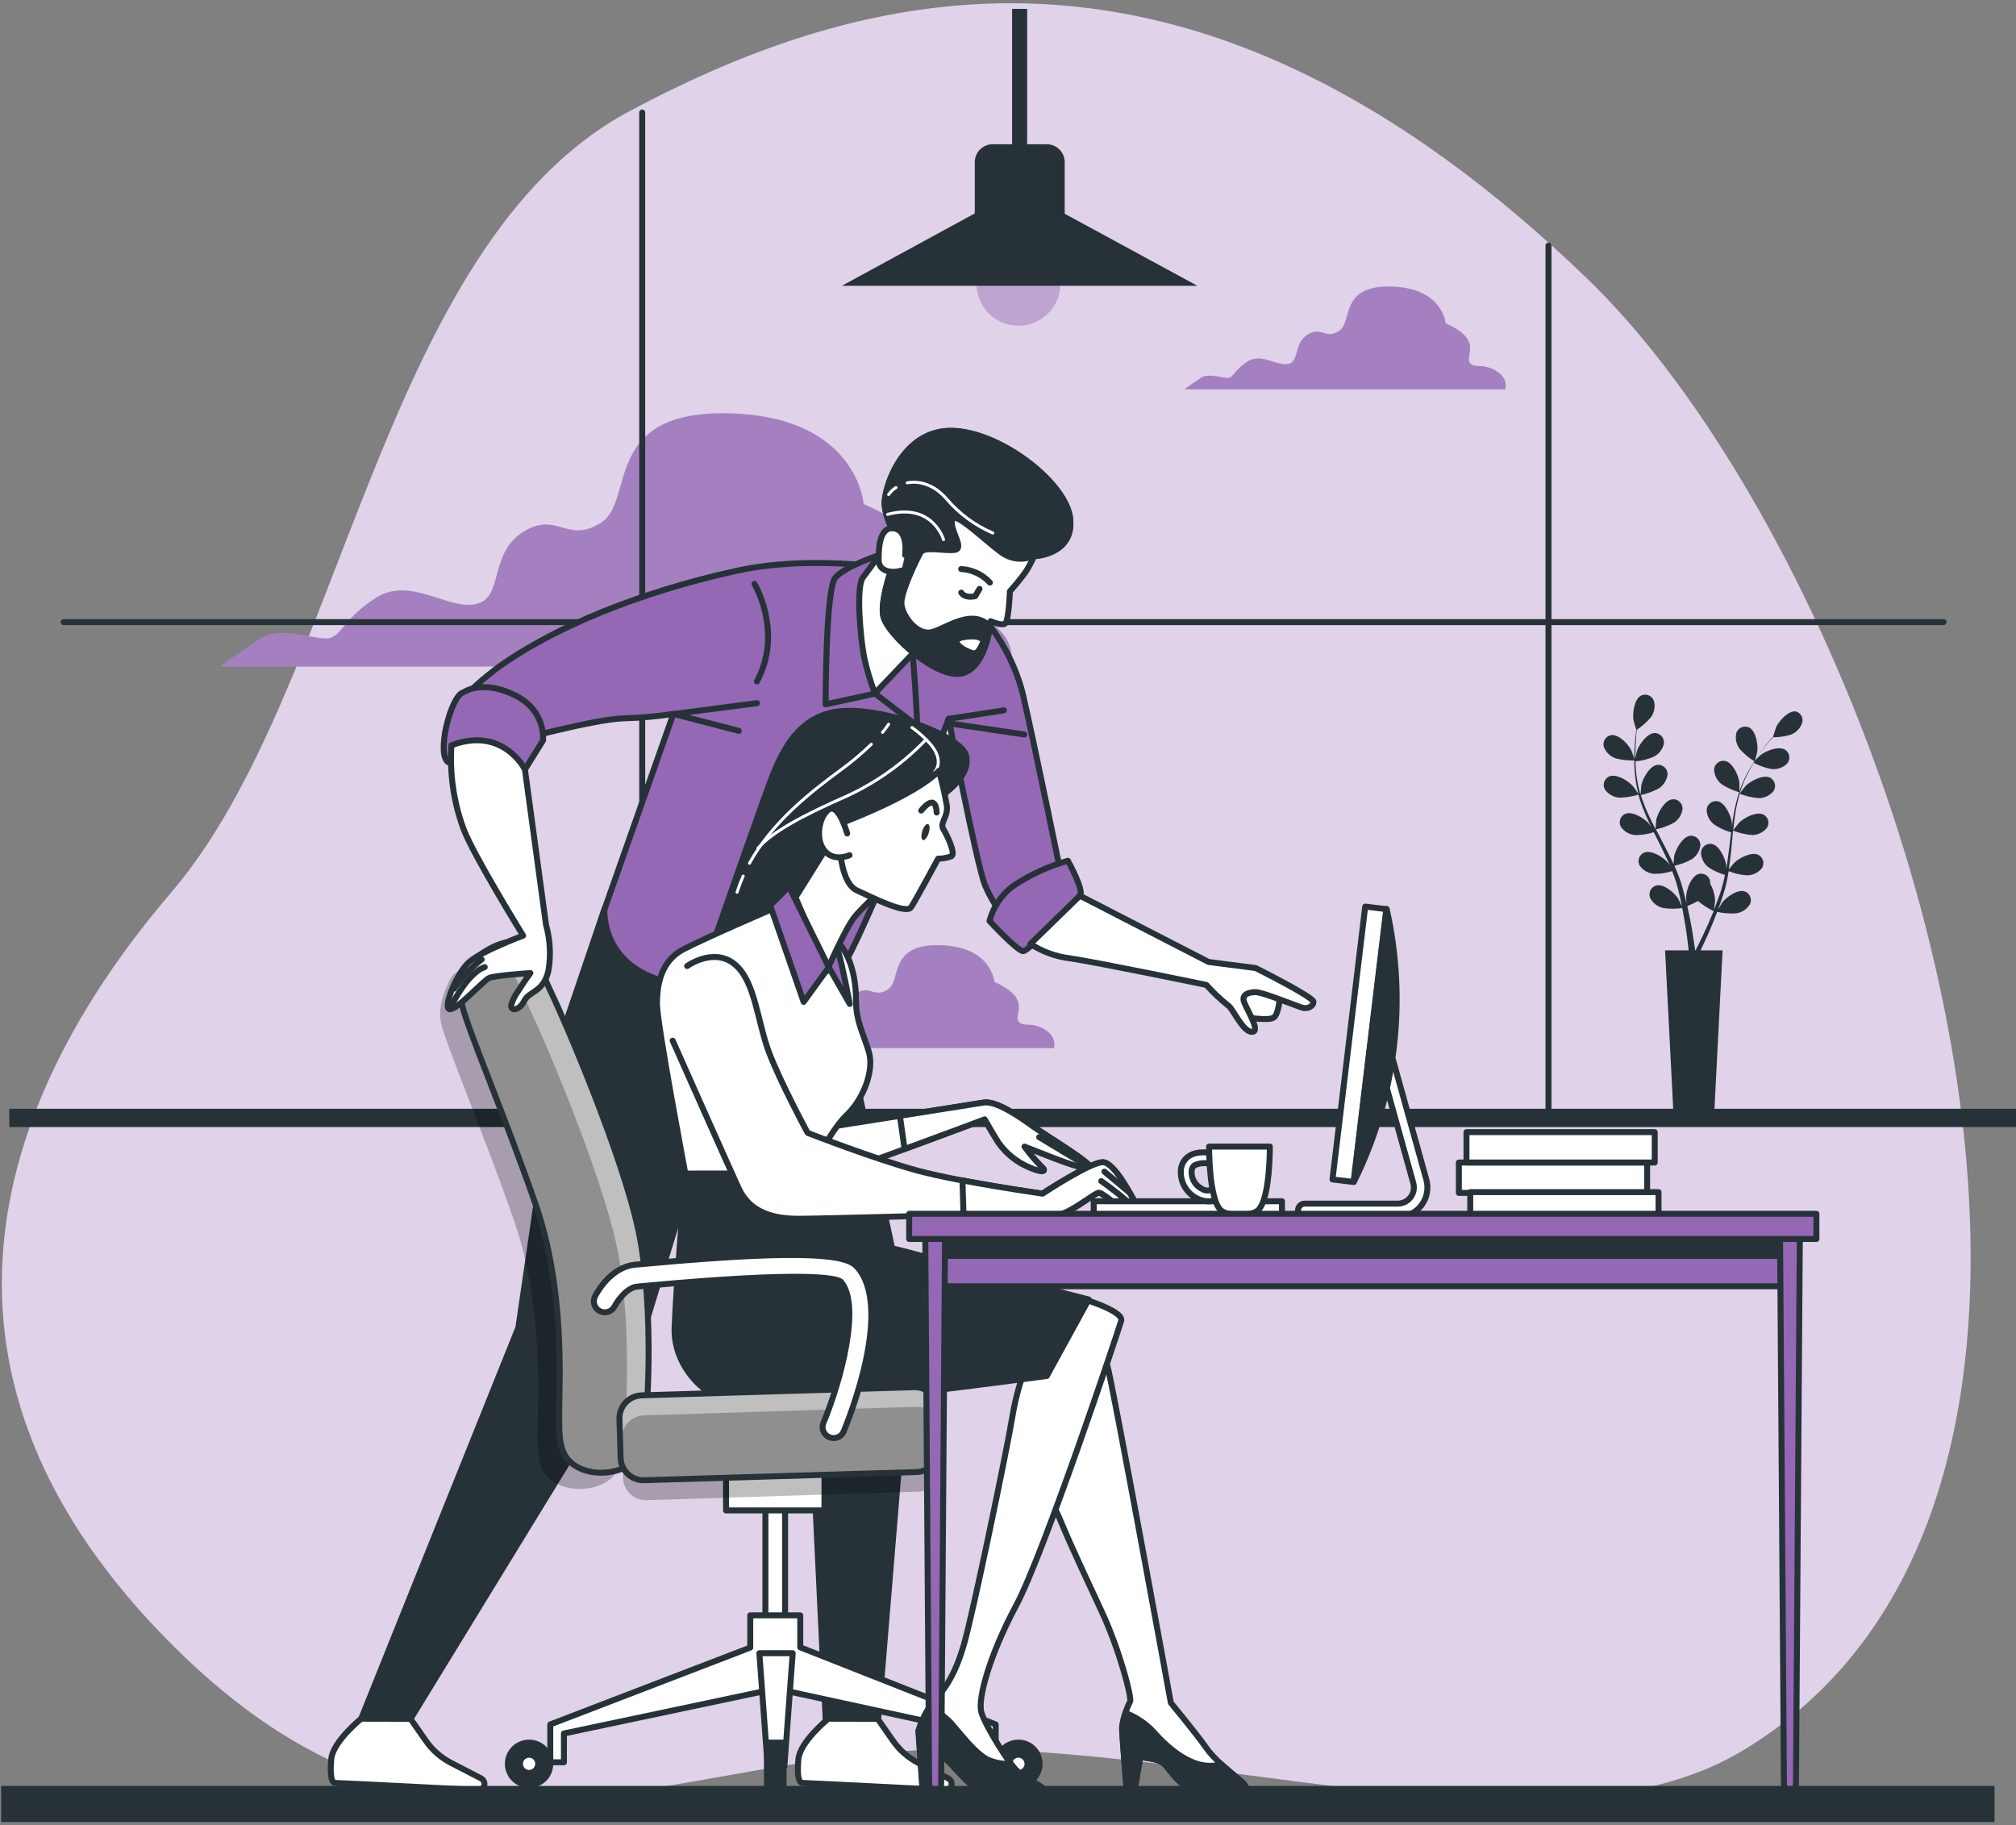 <svg width="338" height="306" viewBox="0 0 338 306" fill="none" xmlns="http://www.w3.org/2000/svg">
<rect x="0" y="0" width="338" height="306" fill="#808080" stroke="none"/>
<path d="M329.454 228.184C336.608 165.11 301.978 81.288 266.072 46.676C201.261 -15.82 147.412 -3.737 105.538 18.639C63.663 41.014 57.676 115.755 28.752 149.563C-0.171 183.37 -16.613 228.844 27.26 274.119C71.133 319.395 106.532 296.386 152.405 293.51C198.277 290.634 259.126 313.245 292.002 293.591C314.983 279.88 326.297 256.094 329.454 228.184Z" fill="#9468B4"/>
<path opacity="0.7" d="M329.454 228.184C336.608 165.11 301.978 81.288 266.072 46.676C201.261 -15.82 147.412 -3.737 105.538 18.639C63.663 41.014 57.676 115.755 28.752 149.563C-0.171 183.37 -16.613 228.844 27.26 274.119C71.133 319.395 106.532 296.386 152.405 293.51C198.277 290.634 259.126 313.245 292.002 293.591C314.983 279.88 326.297 256.094 329.454 228.184Z" fill="white"/>
<path d="M165.23 103.926C159.468 100.778 156.846 103.401 154.747 100.778C152.649 98.156 160.518 91.345 144.799 84.499C144.799 84.499 143.75 69.82 122.261 69.296C100.772 68.771 106.542 83.974 100.772 87.637C95.001 91.3 93.437 85.548 87.667 89.211C81.896 92.874 84.528 100.218 79.807 101.267C75.086 102.316 68.8 96.555 63.039 100.218C57.278 103.88 57.269 107.037 54.655 107.037C52.041 107.037 46.787 104.939 43.648 107.037C40.51 109.135 36.829 111.749 36.829 111.749H169.426C169.426 111.749 170.982 107.073 165.23 103.926Z" fill="#9468B4"/>
<path d="M250.661 62.087C248.328 60.803 247.261 61.87 246.41 60.803C245.56 59.736 248.753 56.977 242.368 54.21C242.368 54.21 241.943 48.259 233.224 48.042C224.505 47.825 226.839 54.002 224.505 55.485C222.172 56.968 221.521 54.635 219.187 56.127C216.854 57.62 217.912 60.595 215.995 61.02C214.077 61.445 211.527 59.103 209.185 60.595C206.842 62.087 206.851 63.363 205.784 63.363C204.717 63.363 202.591 62.512 201.316 63.363C200.041 64.213 198.558 65.271 198.558 65.271H252.38C252.38 65.271 253.004 63.363 250.661 62.087Z" fill="#9468B4"/>
<path d="M175.007 172.499C172.665 171.224 171.607 172.291 170.756 171.224C169.906 170.156 173.09 167.398 166.714 164.63C166.714 164.63 166.289 158.67 157.57 158.462C148.851 158.254 151.185 164.422 148.842 165.906C146.5 167.389 145.867 165.055 143.524 166.548C141.182 168.04 142.249 171.016 140.341 171.441C138.432 171.866 135.873 169.523 133.531 171.016C131.188 172.508 131.188 173.792 130.13 173.792C129.072 173.792 126.937 172.942 125.662 173.792C124.387 174.642 122.895 175.709 122.895 175.709H176.708C176.708 175.709 177.313 173.792 175.007 172.499Z" fill="#9468B4"/>
<g opacity="0.4">
<path opacity="0.4" d="M165.23 103.926C159.468 100.778 156.846 103.401 154.747 100.778C152.649 98.156 160.518 91.345 144.799 84.499C144.799 84.499 143.75 69.82 122.261 69.296C100.772 68.771 106.542 83.974 100.772 87.637C95.001 91.3 93.437 85.548 87.667 89.211C81.896 92.874 84.528 100.218 79.807 101.267C75.086 102.316 68.8 96.555 63.039 100.218C57.278 103.88 57.269 107.037 54.655 107.037C52.041 107.037 46.787 104.939 43.648 107.037C40.51 109.135 36.829 111.749 36.829 111.749H169.426C169.426 111.749 170.982 107.073 165.23 103.926Z" fill="white"/>
</g>
<g opacity="0.4">
<path opacity="0.4" d="M250.661 62.087C248.328 60.803 247.261 61.87 246.41 60.803C245.56 59.736 248.753 56.977 242.368 54.21C242.368 54.21 241.943 48.259 233.224 48.042C224.505 47.825 226.839 54.002 224.505 55.485C222.172 56.968 221.521 54.635 219.187 56.127C216.854 57.62 217.912 60.595 215.995 61.02C214.077 61.445 211.527 59.103 209.185 60.595C206.842 62.087 206.851 63.363 205.784 63.363C204.717 63.363 202.591 62.512 201.316 63.363C200.041 64.213 198.558 65.271 198.558 65.271H252.38C252.38 65.271 253.004 63.363 250.661 62.087Z" fill="white"/>
</g>
<g opacity="0.4">
<path opacity="0.4" d="M175.007 172.499C172.665 171.224 171.607 172.291 170.756 171.224C169.906 170.156 173.09 167.398 166.714 164.63C166.714 164.63 166.289 158.67 157.57 158.462C148.851 158.254 151.185 164.422 148.842 165.906C146.5 167.389 145.867 165.055 143.524 166.548C141.182 168.04 142.249 171.016 140.341 171.441C138.432 171.866 135.873 169.523 133.531 171.016C131.188 172.508 131.188 173.792 130.13 173.792C129.072 173.792 126.937 172.942 125.662 173.792C124.387 174.642 122.895 175.709 122.895 175.709H176.708C176.708 175.709 177.313 173.792 175.007 172.499Z" fill="white"/>
</g>
<path d="M338.001 185.884H1.557V188.95H338.001V185.884Z" fill="#263238"/>
<path d="M259.615 187.693V41.177" stroke="#263238" stroke-linecap="round" stroke-linejoin="round"/>
<path d="M107.673 187.693V18.865" stroke="#263238" stroke-linecap="round" stroke-linejoin="round"/>
<path d="M10.673 104.296H325.854" stroke="#263238" stroke-linecap="round" stroke-linejoin="round"/>
<path d="M166.46 24.183H175.504C176.3 24.183 177.064 24.499 177.627 25.062C178.19 25.625 178.506 26.389 178.506 27.185V36.32H163.43V27.185C163.43 26.789 163.508 26.396 163.661 26.03C163.813 25.664 164.037 25.332 164.319 25.052C164.6 24.773 164.935 24.553 165.302 24.404C165.67 24.254 166.063 24.179 166.46 24.183Z" fill="#263238"/>
<path d="M170.753 54.59C174.625 54.59 177.763 51.452 177.763 47.581C177.763 43.709 174.625 40.571 170.753 40.571C166.882 40.571 163.744 43.709 163.744 47.581C163.744 51.452 166.882 54.59 170.753 54.59Z" fill="#9468B4"/>
<path opacity="0.4" d="M170.753 54.59C174.625 54.59 177.763 51.452 177.763 47.581C177.763 43.709 174.625 40.571 170.753 40.571C166.882 40.571 163.744 43.709 163.744 47.581C163.744 51.452 166.882 54.59 170.753 54.59Z" fill="white"/>
<path d="M200.754 47.915H141.144L163.501 35.742H178.342L200.754 47.915Z" fill="#263238"/>
<path d="M172.21 1.491H169.687V25.856H172.21V1.491Z" fill="#263238"/>
<path d="M270.837 127.124C271.898 127.405 272.995 127.527 274.093 127.485C274.093 127.485 273.595 125.975 273.55 125.885C273.044 124.817 271.443 123.072 270.14 123.244C269.924 123.279 269.718 123.359 269.536 123.48C269.353 123.6 269.197 123.757 269.08 123.942C268.962 124.126 268.884 124.333 268.852 124.549C268.82 124.766 268.833 124.987 268.892 125.197C269.057 125.641 269.316 126.043 269.652 126.375C269.987 126.708 270.392 126.964 270.837 127.124Z" fill="#263238"/>
<path d="M301.08 119.264C299.778 119.12 298.222 120.919 297.743 121.978C297.743 122.077 297.227 123.597 297.245 123.597L296.459 124.501C295.943 125.134 295.373 125.849 294.803 126.663C294.184 127.537 293.611 128.442 293.085 129.376C292.504 130.432 292.013 131.537 291.62 132.677C291.62 132.288 291.62 131.212 291.62 131.13C291.466 129.964 290.489 127.802 289.196 127.567C288.98 127.529 288.758 127.539 288.545 127.594C288.332 127.649 288.134 127.748 287.962 127.886C287.791 128.024 287.652 128.197 287.552 128.393C287.453 128.589 287.397 128.804 287.387 129.023C287.403 129.497 287.523 129.961 287.738 130.384C287.954 130.806 288.26 131.175 288.635 131.465C289.545 132.059 290.539 132.514 291.584 132.813C291.202 133.997 290.9 135.205 290.679 136.43C290.553 137.136 290.453 137.85 290.354 138.565C290.354 138.23 290.354 137.932 290.354 137.886C290.209 136.729 289.232 134.558 287.939 134.323C287.722 134.288 287.5 134.3 287.288 134.357C287.076 134.413 286.878 134.514 286.708 134.652C286.537 134.79 286.398 134.963 286.298 135.159C286.199 135.354 286.141 135.569 286.13 135.788C286.15 136.26 286.272 136.721 286.487 137.142C286.703 137.562 287.007 137.93 287.378 138.221C288.26 138.807 289.227 139.252 290.245 139.541L290.137 140.364C289.983 141.685 289.829 143.005 289.639 144.29C289.576 144.751 289.495 145.194 289.413 145.637C289.413 145.339 289.413 145.095 289.413 145.058C289.259 143.892 288.283 141.73 286.989 141.486C286.772 141.45 286.55 141.46 286.337 141.516C286.125 141.573 285.926 141.673 285.755 141.812C285.584 141.95 285.445 142.123 285.346 142.32C285.247 142.516 285.19 142.731 285.18 142.951C285.199 143.424 285.32 143.888 285.536 144.309C285.751 144.731 286.056 145.101 286.429 145.393C287.282 145.962 288.219 146.395 289.205 146.677C289.115 147.139 289.015 147.582 288.898 148.025C288.816 148.323 288.753 148.613 288.653 148.929C288.554 149.246 288.473 149.508 288.373 149.834C288.183 150.376 287.975 150.937 287.776 151.462C287.631 151.823 287.496 152.176 287.351 152.52C287.423 152.068 287.541 151.181 287.541 151.109C287.529 150.076 287.252 149.064 286.736 148.17C286.745 148.055 286.745 147.94 286.736 147.826C286.709 147.609 286.636 147.401 286.523 147.215C286.411 147.028 286.26 146.867 286.081 146.743C285.901 146.618 285.698 146.533 285.484 146.492C285.27 146.451 285.049 146.456 284.837 146.505C283.562 146.84 282.757 149.074 282.702 150.25C282.702 150.313 282.702 151.073 282.775 151.543C282.711 151.272 282.657 151 282.585 150.72C282.449 150.159 282.304 149.599 282.142 149.002C282.06 148.712 281.97 148.423 281.879 148.097C281.789 147.772 281.671 147.509 281.572 147.193C281.319 146.505 281.029 145.818 280.731 145.14C281.759 144.927 282.748 144.555 283.661 144.036C284.054 143.774 284.385 143.429 284.632 143.027C284.878 142.624 285.035 142.172 285.09 141.703C285.094 141.485 285.053 141.268 284.969 141.067C284.885 140.866 284.759 140.685 284.601 140.535C284.443 140.385 284.255 140.27 284.049 140.197C283.844 140.124 283.625 140.095 283.408 140.111C282.096 140.256 280.966 142.336 280.695 143.485C280.695 143.557 280.604 144.389 280.577 144.868C280.387 144.462 280.197 144.045 279.998 143.638C279.41 142.463 278.786 141.287 278.189 140.12L277.629 139.035C278.692 138.815 279.716 138.437 280.667 137.913C281.061 137.652 281.392 137.307 281.639 136.904C281.886 136.501 282.042 136.049 282.096 135.58C282.101 135.362 282.06 135.146 281.975 134.946C281.891 134.745 281.766 134.564 281.607 134.415C281.449 134.266 281.26 134.151 281.055 134.079C280.849 134.008 280.631 133.98 280.414 133.997C279.103 134.133 277.972 136.222 277.701 137.371C277.701 137.452 277.574 138.673 277.556 138.981C277.149 138.185 276.742 137.398 276.38 136.593C275.882 135.518 275.453 134.413 275.096 133.283C276.165 133.059 277.196 132.678 278.153 132.152C278.545 131.889 278.876 131.544 279.122 131.142C279.369 130.739 279.526 130.288 279.582 129.819C279.588 129.6 279.547 129.383 279.464 129.18C279.38 128.978 279.255 128.796 279.097 128.645C278.938 128.494 278.75 128.378 278.543 128.305C278.337 128.231 278.118 128.202 277.9 128.218C276.588 128.363 275.458 130.443 275.187 131.601C275.187 131.691 275.051 132.993 275.051 133.238C275.032 133.169 275.008 133.103 274.979 133.039C274.66 131.893 274.439 130.722 274.318 129.539C274.246 128.878 274.21 128.254 274.192 127.639C275.254 127.545 276.295 127.282 277.276 126.861C277.696 126.645 278.064 126.339 278.355 125.966C278.645 125.592 278.851 125.161 278.958 124.7C278.993 124.48 278.98 124.256 278.922 124.041C278.863 123.827 278.759 123.627 278.617 123.456C278.475 123.285 278.298 123.146 278.098 123.048C277.898 122.951 277.679 122.897 277.457 122.891C276.145 122.891 274.789 124.836 274.427 125.957C274.427 126.02 274.273 126.653 274.183 127.124C274.183 126.843 274.183 126.563 274.183 126.301C274.183 125.306 274.246 124.392 274.309 123.587C274.309 123.126 274.391 122.683 274.436 122.33C275.328 121.752 276.127 121.041 276.806 120.223C277.082 119.835 277.269 119.39 277.354 118.921C277.438 118.452 277.418 117.97 277.294 117.51C277.222 117.302 277.108 117.113 276.958 116.952C276.808 116.792 276.626 116.665 276.424 116.58C276.221 116.495 276.004 116.453 275.784 116.457C275.565 116.462 275.349 116.512 275.15 116.605C273.984 117.211 273.676 119.563 273.866 120.72C273.866 120.82 274.327 122.357 274.345 122.339C274.291 122.71 274.246 123.108 274.192 123.542C274.119 124.347 274.029 125.261 274.011 126.256C273.973 127.332 273.997 128.41 274.083 129.484C274.181 130.684 274.381 131.873 274.68 133.039V133.084C274.472 132.758 273.866 131.872 273.776 131.809C273.007 130.904 270.999 129.656 269.787 130.172C269.588 130.262 269.411 130.393 269.266 130.556C269.122 130.72 269.013 130.912 268.947 131.12C268.881 131.328 268.86 131.548 268.885 131.764C268.91 131.981 268.98 132.19 269.091 132.378C269.368 132.762 269.725 133.082 270.137 133.314C270.549 133.547 271.007 133.687 271.478 133.726C272.568 133.714 273.649 133.543 274.689 133.22C275.025 134.399 275.442 135.553 275.937 136.674C276.218 137.335 276.525 137.986 276.842 138.637C276.652 138.357 276.48 138.112 276.453 138.085C275.684 137.181 273.676 135.933 272.464 136.448C272.266 136.539 272.09 136.671 271.946 136.835C271.802 136.999 271.694 137.191 271.63 137.399C271.565 137.607 271.544 137.826 271.57 138.043C271.595 138.259 271.666 138.468 271.777 138.655C272.053 139.04 272.41 139.36 272.822 139.592C273.234 139.825 273.693 139.965 274.165 140.003C275.22 140 276.269 139.838 277.276 139.523L277.647 140.265C278.244 141.45 278.84 142.635 279.392 143.819C279.591 144.226 279.772 144.642 279.944 145.058C279.781 144.814 279.636 144.615 279.609 144.588C278.84 143.684 276.833 142.436 275.63 142.942C275.431 143.033 275.253 143.165 275.108 143.329C274.964 143.494 274.855 143.686 274.789 143.895C274.724 144.104 274.702 144.324 274.727 144.542C274.752 144.759 274.822 144.969 274.933 145.158C275.211 145.541 275.568 145.858 275.98 146.089C276.392 146.321 276.85 146.459 277.321 146.496C278.348 146.505 279.371 146.353 280.351 146.044C280.523 146.478 280.695 146.949 280.839 147.338C280.93 147.627 281.038 147.898 281.12 148.242L281.364 149.146C281.499 149.707 281.635 150.286 281.762 150.838C281.843 151.227 281.915 151.588 281.988 151.959C281.798 151.543 281.409 150.738 281.373 150.675C280.749 149.68 278.958 148.124 277.683 148.45C277.472 148.509 277.276 148.612 277.108 148.752C276.94 148.892 276.803 149.065 276.707 149.262C276.611 149.458 276.557 149.672 276.549 149.891C276.541 150.11 276.579 150.327 276.661 150.53C276.876 150.952 277.181 151.323 277.555 151.615C277.928 151.907 278.361 152.114 278.822 152.221C279.889 152.385 280.975 152.385 282.042 152.221C282.169 152.836 282.277 153.424 282.377 154.03C282.72 155.984 282.937 157.648 283.064 158.769C283.064 158.968 283.064 159.158 283.127 159.33H279.166L280.613 187.53H287.36L288.807 159.33H285.117L285.199 159.158C285.705 158.1 286.41 156.59 287.17 154.736C287.405 154.148 287.649 153.515 287.903 152.873C288.955 153.114 290.037 153.197 291.113 153.117C291.581 153.044 292.027 152.87 292.42 152.608C292.814 152.345 293.145 152.001 293.393 151.597C293.488 151.401 293.542 151.187 293.55 150.969C293.558 150.751 293.521 150.534 293.44 150.331C293.359 150.128 293.236 149.945 293.08 149.792C292.924 149.639 292.738 149.521 292.533 149.445C291.285 149.029 289.377 150.44 288.681 151.389C288.681 151.444 288.265 152.095 288.029 152.511C288.129 152.249 288.228 151.995 288.328 151.715C288.527 151.172 288.708 150.63 288.907 150.042C288.997 149.752 289.078 149.463 289.169 149.137C289.259 148.812 289.323 148.531 289.404 148.233C289.576 147.518 289.712 146.786 289.829 146.053C290.807 146.44 291.838 146.675 292.886 146.75C293.359 146.749 293.825 146.644 294.253 146.445C294.681 146.245 295.06 145.954 295.364 145.592C295.489 145.412 295.575 145.209 295.616 144.994C295.657 144.779 295.653 144.558 295.604 144.345C295.554 144.132 295.461 143.932 295.329 143.757C295.198 143.582 295.031 143.437 294.84 143.331C293.673 142.734 291.575 143.837 290.743 144.67C290.688 144.724 290.164 145.384 289.838 145.755C289.911 145.312 289.983 144.85 290.037 144.416C290.2 143.105 290.327 141.784 290.453 140.464C290.453 140.057 290.535 139.659 290.58 139.252C291.589 139.654 292.653 139.904 293.736 139.994C294.209 139.99 294.675 139.883 295.103 139.682C295.531 139.481 295.91 139.189 296.214 138.827C296.339 138.648 296.425 138.445 296.466 138.231C296.507 138.017 296.503 137.797 296.453 137.584C296.404 137.372 296.31 137.172 296.179 136.998C296.047 136.825 295.881 136.68 295.69 136.575C294.523 135.969 292.425 137.081 291.593 137.913C291.529 137.977 290.77 138.926 290.589 139.18C290.679 138.275 290.779 137.371 290.914 136.539C291.092 135.366 291.346 134.206 291.674 133.066C292.69 133.468 293.76 133.718 294.849 133.807C295.321 133.806 295.788 133.702 296.216 133.502C296.644 133.302 297.023 133.011 297.327 132.65C297.452 132.47 297.538 132.266 297.579 132.052C297.62 131.837 297.616 131.616 297.566 131.403C297.517 131.19 297.423 130.989 297.292 130.815C297.16 130.64 296.993 130.495 296.802 130.389C295.636 129.792 293.537 130.895 292.705 131.727C292.642 131.791 291.801 132.822 291.683 133.012C291.705 132.946 291.724 132.88 291.737 132.813C292.097 131.679 292.557 130.581 293.112 129.53C293.411 128.942 293.736 128.399 294.017 127.874C294.957 128.379 295.97 128.736 297.019 128.933C297.492 128.98 297.969 128.923 298.417 128.767C298.865 128.611 299.274 128.359 299.615 128.028C299.759 127.864 299.867 127.67 299.932 127.461C299.997 127.252 300.017 127.032 299.992 126.815C299.966 126.597 299.895 126.388 299.784 126.2C299.672 126.011 299.522 125.849 299.344 125.722C298.249 124.998 296.043 125.867 295.12 126.626L294.279 127.467L294.722 126.771C295.274 125.948 295.825 125.224 296.323 124.582C296.612 124.221 296.875 123.904 297.128 123.606C298.19 123.617 299.249 123.468 300.266 123.162C300.706 122.988 301.102 122.721 301.428 122.379C301.755 122.037 302.003 121.629 302.156 121.182C302.268 120.785 302.217 120.36 302.015 120C301.813 119.641 301.477 119.376 301.08 119.264ZM286.609 154.401C285.823 156.21 285.09 157.711 284.574 158.742L284.285 159.303H284.195C284.195 159.095 284.14 158.878 284.104 158.634C283.95 157.476 283.697 155.821 283.308 153.858C283.182 153.234 283.046 152.574 282.892 151.896C283.509 151.647 284.113 151.366 284.701 151.055C285.493 151.733 286.372 152.302 287.315 152.746C287.062 153.316 286.836 153.895 286.6 154.401H286.609Z" fill="#263238"/>
<path d="M294.19 127.667C294.19 127.667 294.615 126.138 294.624 126.03C294.787 124.872 294.416 122.529 293.231 121.951C293.034 121.862 292.82 121.815 292.604 121.813C292.388 121.811 292.173 121.854 291.975 121.939C291.776 122.024 291.597 122.149 291.449 122.307C291.301 122.465 291.187 122.651 291.115 122.855C291.003 123.321 290.996 123.805 291.093 124.274C291.19 124.743 291.389 125.185 291.675 125.568C292.405 126.388 293.252 127.095 294.19 127.667Z" fill="#263238"/>
<path d="M101.313 152.465L94.014 173.981L86.906 222.585L60.551 288.155H68.835L107.165 225.552L118.976 186.888L135.527 227.297L138.448 288.644H147.194L152.566 223.408L141.849 172.932L139.57 162.215L101.313 152.465Z" fill="#263238" stroke="#263238" stroke-linecap="round" stroke-linejoin="round"/>
<path d="M149.121 95.261C149.121 95.261 135.79 93.036 123.67 95.659C111.551 98.282 95.425 103.437 83.605 111.812C81.215 113.589 78.979 115.565 76.921 117.718L85.757 124.347C85.757 124.347 100.056 120.458 104.75 120.422C107.475 120.342 110.194 120.097 112.89 119.689L101.34 152.466C101.34 152.466 100.725 160.343 109.218 163.78C117.71 167.217 133.474 169.116 139.805 164.241C143.143 161.682 159.051 120.512 159.051 120.512C159.051 120.512 163.709 144.715 165.12 148.351C166.159 150.792 167.596 153.044 169.371 155.016L178.252 148.351C178.252 148.351 173.386 124.546 171.568 116.696C169.751 108.845 162.841 96.473 149.121 95.261Z" fill="#9468B4" stroke="#263238" stroke-linecap="round" stroke-linejoin="round"/>
<path d="M126.899 117.881L112.962 119.699L123.869 122.53" stroke="#263238" stroke-linecap="round" stroke-linejoin="round"/>
<path d="M126.491 97.884C126.491 97.884 131.348 105.969 126.898 114.245" stroke="#263238" stroke-linecap="round" stroke-linejoin="round"/>
<path d="M159.024 120.512L168.313 119.092" stroke="#263238" stroke-linecap="round" stroke-linejoin="round"/>
<path d="M159.422 121.317L171.749 123.135" stroke="#263238" stroke-linecap="round" stroke-linejoin="round"/>
<path d="M148.107 92.837C148.107 92.837 141.65 94.854 140.031 96.871C138.412 98.888 138.421 118.089 138.421 118.089L146.705 116.28L153.778 121.706C153.778 121.706 153.371 110.193 152.159 102.307C150.947 94.42 148.107 92.837 148.107 92.837Z" fill="#9468B4" stroke="#263238" stroke-linecap="round" stroke-linejoin="round"/>
<path d="M151.138 87.781C151.138 87.781 145.892 95.261 144.68 96.826C143.468 98.39 144.273 107.136 144.879 110.166C145.321 112.23 145.926 114.256 146.688 116.225L154.973 107.534C154.973 107.534 151.735 103.699 152.341 98.851C152.947 94.004 155.606 88.776 155.389 87.383C155.172 85.991 151.138 87.781 151.138 87.781Z" fill="white" stroke="#263238" stroke-linecap="round" stroke-linejoin="round"/>
<path d="M150.937 91.218C150.937 91.218 147.319 100.109 148.106 103.337C148.893 106.566 157.404 114.046 161.446 112.834C165.489 111.622 166.086 104.142 166.086 104.142C166.086 104.142 167.895 104.956 168.51 104.549C169.125 104.142 169.324 99.123 169.324 99.123C170.255 98.094 171.131 97.017 171.947 95.894C172.486 95.055 172.957 94.175 173.358 93.262C173.358 93.262 180.032 93.063 179.426 87.004C178.82 80.944 167.506 72.252 159.42 72.252C151.335 72.252 148.314 81.541 148.314 84.354C148.314 87.166 150.937 91.218 150.937 91.218Z" fill="white" stroke="#263238" stroke-linecap="round" stroke-linejoin="round"/>
<path d="M165.97 97.667C164.719 96.312 162.99 95.498 161.149 95.397L165.97 97.667Z" fill="white"/>
<path d="M165.97 97.667C164.719 96.312 162.99 95.498 161.149 95.397" stroke="#263238" stroke-linecap="round" stroke-linejoin="round"/>
<path d="M164.224 98.725L163.501 99.946C163.501 99.946 161.8 100.389 161.158 99.349" fill="white"/>
<path d="M164.224 98.725L163.501 99.946C163.501 99.946 161.8 100.389 161.158 99.349" stroke="#263238" stroke-linecap="round" stroke-linejoin="round"/>
<path d="M179.426 86.967C178.82 80.908 167.506 72.216 159.42 72.216C151.335 72.216 148.314 81.541 148.314 84.354C148.314 87.166 150.937 91.218 150.937 91.218C150.937 91.218 147.319 100.109 148.106 103.337C148.893 106.566 157.404 114.046 161.446 112.834C164.63 111.875 165.679 107.036 165.968 105.029C163.092 101.927 158.796 105.219 156.382 105.933C153.759 106.738 151.127 103.102 151.127 101.076C151.127 99.05 153.759 93.606 154.365 92.593C154.971 91.58 158.199 92.394 160.017 92.195C161.835 91.996 159.212 88.957 159.619 87.139C160.026 85.321 166.077 91.589 168.501 93C169.238 93.407 170.06 93.637 170.901 93.671C171.743 93.706 172.58 93.544 173.348 93.199C173.348 93.199 180.023 93.036 179.426 86.967ZM161.844 106.774C164.874 106.367 164.874 107.579 164.874 107.579C163.78 110.139 163.264 109.605 162.251 109.198C161.238 108.791 158.814 107.181 161.844 106.774Z" fill="#263238" stroke="#263238" stroke-linecap="round" stroke-linejoin="round"/>
<path d="M151.743 93.037C151.743 93.037 152.349 88.994 149.934 88.596C147.52 88.198 147.312 91.626 147.312 93.841C147.312 96.057 149.934 96.066 151.146 95.65" fill="white"/>
<path d="M151.743 93.037C151.743 93.037 152.349 88.994 149.934 88.596C147.52 88.198 147.312 91.626 147.312 93.841C147.312 96.057 149.934 96.066 151.146 95.65" stroke="#263238" stroke-linecap="round" stroke-linejoin="round"/>
<path d="M150.224 81.731C149.736 82.039 149.315 82.442 148.985 82.916" stroke="white" stroke-width="0.5" stroke-linecap="round" stroke-linejoin="round"/>
<path d="M166.459 89.364C163.472 88.085 160.822 86.132 158.717 83.657C156.564 81.17 154.086 80.582 152.105 80.944" stroke="white" stroke-width="0.5" stroke-linecap="round" stroke-linejoin="round"/>
<path d="M158.193 90.467C158.193 90.467 156.384 84.209 148.805 86.235" stroke="white" stroke-width="0.5" stroke-linecap="round" stroke-linejoin="round"/>
<path d="M75.23 127.829C75.23 127.829 77.943 123.542 81.344 124.754C83.797 125.766 86.054 127.202 88.009 128.996L91.039 124.148C91.039 124.148 91.645 119.102 86.192 116.479C80.738 113.856 77.708 116.072 77.708 116.072C75.628 116.461 73.014 126.662 75.23 127.829Z" fill="#9468B4" stroke="#263238" stroke-linecap="round" stroke-linejoin="round"/>
<path d="M179.039 144.308C175.887 145.194 172.889 146.558 170.149 148.35C168.046 149.788 166.538 151.942 165.907 154.41C165.907 154.41 170.556 159.457 171.56 159.457C172.564 159.457 180.251 150.973 181.056 150.168C181.861 149.363 179.039 144.308 179.039 144.308Z" fill="#9468B4" stroke="#263238" stroke-linecap="round" stroke-linejoin="round"/>
<path d="M214.591 167.135C214.591 167.135 214.392 169.966 213.578 170.572C212.764 171.178 209.137 170.572 209.137 170.572C209.137 170.572 206.713 167.135 207.717 165.724C208.721 164.313 210.548 164.711 211.76 165.118C212.815 165.619 213.773 166.302 214.591 167.135Z" fill="white" stroke="#263238" stroke-linecap="round" stroke-linejoin="round"/>
<path d="M181.056 150.168L202.636 161.275L210.513 162.288C210.513 162.288 220.209 167.135 220.209 167.94C220.209 168.745 219.205 169.161 218.4 168.953C217.595 168.745 211.734 166.33 210.522 166.33C209.31 166.33 208.297 166.728 208.505 167.741C208.713 168.754 211.535 172.996 209.916 172.996C208.297 172.996 206.687 168.953 205.874 168.546C204.578 167.502 203.368 166.356 202.256 165.119C202.256 165.119 183.67 161.275 179.428 160.669C177.049 160.385 174.768 159.556 172.763 158.245L181.056 150.168Z" fill="white" stroke="#263238" stroke-linecap="round" stroke-linejoin="round"/>
<path d="M68.826 288.155L71.422 291.872C72.51 293.421 73.956 294.684 75.636 295.553L80.665 298.149C80.832 298.235 80.972 298.364 81.071 298.523C81.17 298.683 81.223 298.866 81.226 299.054C81.226 299.195 81.197 299.335 81.142 299.465C81.086 299.594 81.004 299.712 80.902 299.809C80.8 299.906 80.678 299.982 80.546 300.031C80.413 300.08 80.272 300.101 80.131 300.094C75.41 299.849 56.915 298.909 56.273 298.909C55.63 298.909 55.287 297.923 55.531 294.957C55.775 291.99 60.551 288.137 60.551 288.137L68.826 288.155Z" fill="white" stroke="#263238" stroke-linecap="round" stroke-linejoin="round"/>
<path d="M147.149 288.155L149.745 291.872C150.833 293.421 152.279 294.684 153.959 295.553L158.979 298.149C159.148 298.233 159.291 298.361 159.391 298.521C159.492 298.681 159.546 298.865 159.549 299.054C159.549 299.195 159.52 299.335 159.465 299.465C159.409 299.594 159.327 299.712 159.225 299.809C159.123 299.906 159.001 299.982 158.869 300.031C158.736 300.08 158.595 300.101 158.454 300.094C153.733 299.849 135.238 298.909 134.596 298.909C133.954 298.909 133.601 297.923 133.854 294.957C134.107 291.99 138.874 288.137 138.874 288.137L147.149 288.155Z" fill="white" stroke="#263238" stroke-linecap="round" stroke-linejoin="round"/>
<path d="M79.489 160.768C79.489 160.768 76.776 165.1 77.527 168.663C78.278 172.227 84.907 187.747 89.827 202C94.747 216.254 93.761 231.774 93.761 236.368C93.761 240.963 93.517 244.255 96.963 246.037C100.409 247.818 105.817 246.805 107.291 243.495C108.765 240.185 109.751 219.076 107.047 206.333C104.343 193.589 94.747 171.214 92.287 166.122C89.827 161.03 88.597 153.894 79.489 160.768Z" fill="white"/>
<path opacity="0.25" d="M79.49 160.768C79.49 160.768 76.777 165.1 77.528 168.663C78.278 172.227 84.908 187.747 89.828 202C94.748 216.254 93.762 231.774 93.762 236.368C93.762 240.963 93.518 244.255 96.964 246.037C100.41 247.818 105.818 246.805 107.292 243.495C108.766 240.185 109.752 219.076 107.048 206.333C104.344 193.589 94.748 171.214 92.288 166.122C89.828 161.03 88.598 153.894 79.49 160.768Z" fill="black"/>
<path opacity="0.25" d="M75.872 163.481C75.872 163.481 73.159 167.813 73.91 171.377C74.66 174.94 81.29 190.46 86.21 204.714C91.13 218.967 90.144 234.487 90.144 239.082C90.144 243.676 89.9 246.968 93.346 248.75C96.791 250.532 102.2 249.519 103.674 246.209C105.148 242.898 106.134 221.789 103.43 209.046C100.726 196.303 91.13 173.927 88.67 168.835C86.21 163.744 84.98 156.608 75.872 163.481Z" fill="black"/>
<path d="M79.489 160.768C79.489 160.768 76.776 165.1 77.527 168.663C78.278 172.227 84.907 187.747 89.827 202C94.747 216.254 93.761 231.774 93.761 236.368C93.761 240.963 93.517 244.255 96.963 246.037C100.409 247.818 105.817 246.805 107.291 243.495C108.765 240.185 109.751 219.076 107.047 206.333C104.343 193.589 94.747 171.214 92.287 166.122C89.827 161.03 88.597 153.894 79.489 160.768Z" stroke="#263238" stroke-linecap="round" stroke-linejoin="round"/>
<path d="M75.689 124.953C75.376 129.69 76.056 134.44 77.688 138.899C79.271 143.222 87.709 156.861 87.709 156.861C87.709 156.861 80.636 159.493 78.62 161.31C76.603 163.128 74.17 168.98 75.382 169.188C76.594 169.396 81.043 164.34 82.056 163.933C83.069 163.526 88.921 163.128 88.921 163.128C88.921 163.128 87.709 164.783 86.768 166.312C86.276 166.997 85.911 167.767 85.692 168.582C85.692 169.586 87.103 169.387 87.908 167.768C88.713 166.149 91.146 166.357 91.951 162.721C92.383 160.163 92.244 157.541 91.544 155.043L88.007 128.986C88.007 128.986 84.344 121.67 75.689 124.953Z" fill="white" stroke="#263238" stroke-linecap="round" stroke-linejoin="round"/>
<path d="M75.384 169.197C75.384 169.197 78.188 163.165 81.272 162.134" stroke="#263238" stroke-linecap="round" stroke-linejoin="round"/>
<path d="M76.135 165.733C77.422 163.883 78.98 162.237 80.756 160.849" stroke="#263238" stroke-linecap="round" stroke-linejoin="round"/>
<path d="M131.628 243.061H128.327V274.87H131.628V243.061Z" fill="white" stroke="#263238" stroke-linecap="round" stroke-linejoin="round"/>
<path d="M134.17 276.172V270.809H125.786V276.217L92.259 289.096V295.445H94.547V290.615L130.1 283.109L164.712 290.615V295.445H166.937V289.096L134.17 276.172Z" fill="white" stroke="#263238" stroke-linecap="round" stroke-linejoin="round"/>
<path d="M138.23 243.061H121.725V253.218H138.23V243.061Z" fill="white" stroke="#263238" stroke-linecap="round" stroke-linejoin="round"/>
<path d="M88.705 299.253C90.668 299.253 92.259 297.661 92.259 295.698C92.259 293.735 90.668 292.144 88.705 292.144C86.742 292.144 85.15 293.735 85.15 295.698C85.15 297.661 86.742 299.253 88.705 299.253Z" fill="#263238" stroke="#263238" stroke-linecap="round" stroke-linejoin="round"/>
<path d="M90.235 295.698C90.235 295.396 90.145 295.101 89.977 294.849C89.809 294.598 89.57 294.402 89.291 294.286C89.012 294.171 88.704 294.14 88.408 294.199C88.112 294.258 87.839 294.404 87.625 294.618C87.412 294.831 87.266 295.104 87.207 295.4C87.148 295.697 87.178 296.004 87.294 296.283C87.41 296.563 87.606 296.801 87.857 296.969C88.108 297.137 88.404 297.227 88.706 297.227C89.112 297.227 89.5 297.066 89.787 296.779C90.074 296.493 90.235 296.104 90.235 295.698Z" fill="white" stroke="#263238" stroke-linecap="round" stroke-linejoin="round"/>
<path d="M170.744 299.253C172.707 299.253 174.298 297.661 174.298 295.698C174.298 293.735 172.707 292.144 170.744 292.144C168.781 292.144 167.189 293.735 167.189 295.698C167.189 297.661 168.781 299.253 170.744 299.253Z" fill="#263238" stroke="#263238" stroke-linecap="round" stroke-linejoin="round"/>
<path d="M170.745 297.227C171.589 297.227 172.274 296.543 172.274 295.698C172.274 294.854 171.589 294.17 170.745 294.17C169.901 294.17 169.217 294.854 169.217 295.698C169.217 296.543 169.901 297.227 170.745 297.227Z" fill="white" stroke="#263238" stroke-linecap="round" stroke-linejoin="round"/>
<path d="M131.502 296.205H128.707L127.314 277.158H132.904L131.502 296.205Z" fill="white" stroke="#263238" stroke-linecap="round" stroke-linejoin="round"/>
<path d="M131.377 292.144H128.582V300.022H131.377V292.144Z" fill="#263238" stroke="#263238" stroke-linecap="round" stroke-linejoin="round"/>
<path d="M140.502 188.706C140.502 188.706 162.814 185.197 164.921 184.844C167.029 184.491 171.071 187.304 172.998 188.706C174.924 190.108 183.715 195.38 182.666 195.733C181.617 196.086 178.099 194.684 175.81 193.807C173.522 192.929 171.768 192.224 171.768 192.224C172.618 193.407 173.559 194.523 174.58 195.561C175.485 196.267 175.114 196.791 172.654 195.733C170.524 194.862 168.688 193.4 167.363 191.518C166.459 190.117 165.075 187.657 165.075 187.657C165.075 187.657 145.757 194.892 142.591 195.914C139.426 196.936 134.506 196.963 134.686 193.626C134.867 190.288 140.502 188.706 140.502 188.706Z" fill="white" stroke="#263238" stroke-linecap="round" stroke-linejoin="round"/>
<path d="M172.996 188.706C171.07 187.304 167.027 184.491 164.92 184.844C163.798 185.034 157.015 186.101 150.874 187.069L151.661 192.631C157.992 190.316 165.092 187.657 165.092 187.657C165.092 187.657 166.502 190.117 167.38 191.518C168.7 193.397 170.529 194.859 172.652 195.733C175.112 196.791 175.456 196.267 174.579 195.561C173.557 194.523 172.617 193.407 171.766 192.224C171.766 192.224 173.53 192.929 175.809 193.807C178.088 194.684 181.606 196.086 182.664 195.733C183.723 195.38 174.932 190.117 172.996 188.706Z" fill="white" stroke="#263238" stroke-linecap="round" stroke-linejoin="round"/>
<path d="M174.228 190.641L182.666 195.733" stroke="#263238" stroke-linecap="round" stroke-linejoin="round"/>
<path d="M157.93 133.355C157.93 133.355 162.85 130.19 161.973 126.681C161.096 123.171 146.517 117.89 139.489 119.445C132.462 121.001 130.174 128.227 128.238 133.5C126.303 138.773 118.407 161.437 118.407 161.437C118.407 161.437 124.205 167.931 131.585 164.594C138.965 161.257 145.639 143.168 148.977 139.478C152.314 135.788 157.93 133.355 157.93 133.355Z" fill="#263238" stroke="#263238" stroke-linecap="round" stroke-linejoin="round"/>
<path d="M152.893 121.959C152.893 121.959 156.022 124.166 156.944 126.192C157.867 128.218 156.754 129.321 156.754 129.321" stroke="white" stroke-width="0.5" stroke-linecap="round" stroke-linejoin="round"/>
<path d="M155.251 123.985C151.511 127.898 147.076 131.081 142.173 133.373C134.621 136.692 129.466 139.451 127.069 142.218" stroke="white" stroke-width="0.5" stroke-linecap="round" stroke-linejoin="round"/>
<path d="M124.602 146.867C124.21 147.753 123.866 148.658 123.571 149.58" stroke="white" stroke-width="0.5" stroke-linecap="round" stroke-linejoin="round"/>
<path d="M146.09 124.772C144.458 126.348 142.717 127.808 140.881 129.14C135.762 132.903 129.413 137.895 125.659 144.723" stroke="white" stroke-width="0.5" stroke-linecap="round" stroke-linejoin="round"/>
<path d="M148.985 121.408C148.675 121.89 148.33 122.35 147.954 122.782" stroke="white" stroke-width="0.5" stroke-linecap="round" stroke-linejoin="round"/>
<path d="M130.878 151.796C130.878 151.796 118.216 157.223 114.535 159.177C110.854 161.13 110.148 164.974 110.148 168.311C110.148 171.649 114.906 196.773 114.906 196.773H135.617C135.617 196.773 139.307 189.393 141.948 186.933C144.589 184.473 146.687 179.562 145.638 176.216C144.589 172.869 143.522 171.124 143.522 167.787C143.522 164.449 142.825 160.235 140.184 157.594C137.543 154.953 136.151 150.747 130.878 151.796Z" fill="white" stroke="#263238" stroke-linecap="round" stroke-linejoin="round"/>
<path d="M174.525 247.402C174.977 249.699 176.813 252.548 177.717 254.728C179.526 259.151 182.854 266.16 184.862 270.51C187.711 276.714 189.846 284.746 189.457 285.288C188.766 286.664 188.317 288.147 188.127 289.675C188.127 290.769 188.887 300.076 188.887 300.076H190.225L191.175 294.595C191.175 294.595 194.214 294.785 195.164 295.689C196.113 296.594 197.253 298.61 198.962 299.524C200.671 300.437 208.459 300.799 208.459 300.799C208.459 300.799 209.788 300.076 208.079 298.61C206.369 297.145 203.71 295.147 202.191 292.958C200.671 290.769 196.303 285.478 196.303 285.478C196.303 285.478 186.418 231.294 185.658 228.961C184.898 226.628 182.429 221.482 180.15 220.939C177.871 220.396 170.075 219.609 170.075 219.609L169.704 228.961C169.704 228.961 171.513 228.599 173.584 232.796C174.868 235.292 173.213 240.646 174.525 247.402Z" fill="white" stroke="#263238" stroke-linecap="round" stroke-linejoin="round"/>
<path d="M204.714 295.735C200.192 297.236 195.516 292.75 193.454 290.398C192.138 288.968 190.506 287.866 188.688 287.179C188.396 287.984 188.207 288.822 188.127 289.675C188.127 290.769 188.887 300.076 188.887 300.076H190.225L191.175 294.595C191.175 294.595 194.214 294.785 195.163 295.689C196.113 296.594 197.253 298.611 198.962 299.524C200.671 300.438 208.458 300.799 208.458 300.799C208.458 300.799 209.788 300.076 208.078 298.611C207.156 297.806 205.89 296.793 204.714 295.735Z" fill="#263238" stroke="#263238" stroke-linecap="round" stroke-linejoin="round"/>
<path d="M180.215 217.331C180.215 217.331 188.49 219.646 187.975 221.428C187.459 223.209 175.032 260.408 170.375 269.136C165.717 277.863 163.989 284.809 164.505 286.944C165.02 289.078 169.344 296.033 170.718 297.1C172.093 298.168 175.548 299.949 175.032 300.13C171.356 300.401 167.665 300.401 163.989 300.13C163.139 300.031 158.301 294.251 157.432 293.89L156.528 293.537V299.949H154.701L154.014 290.154C154.552 288.342 155.43 286.648 156.6 285.162C158.328 283.209 160.046 281.065 161.602 275.729C163.157 270.393 168.837 242.98 169.742 237.454C170.327 233.907 171.351 230.447 172.789 227.153L180.215 217.331Z" fill="white" stroke="#263238" stroke-linecap="round" stroke-linejoin="round"/>
<path d="M170.719 297.101C170.257 296.682 169.844 296.211 169.489 295.699C168.139 295.777 166.79 295.532 165.554 294.984C163.311 293.736 161.24 290.887 159.341 288.744C158.316 287.703 157.108 286.859 155.778 286.257C155.006 287.478 154.398 288.794 153.969 290.173L154.656 299.968H156.555V293.537L157.46 293.89C158.364 294.252 163.167 300.031 164.017 300.131C167.693 300.401 171.384 300.401 175.06 300.131C175.548 299.95 172.102 298.168 170.719 297.101Z" fill="#263238" stroke="#263238" stroke-linecap="round" stroke-linejoin="round"/>
<path d="M114.907 196.773C114.907 196.773 113.306 216.299 113.098 222.63C112.89 228.961 118.19 235.102 125.398 235.808C132.606 236.513 175.503 230.68 175.503 230.68L182.53 217.855C182.53 217.855 161.801 212.582 154.773 210.62C147.746 208.657 141.071 207.454 141.071 207.454L135.645 196.737L114.907 196.773Z" fill="#263238" stroke="#263238" stroke-linecap="round" stroke-linejoin="round"/>
<path d="M138.953 162.161L142.472 168.311C142.472 168.311 141.242 161.817 140.536 159.529C139.831 157.241 137.904 157.946 137.904 159.176C138.015 160.404 138.258 161.617 138.628 162.794" fill="#9468B4"/>
<path d="M138.953 162.161L142.472 168.311C142.472 168.311 141.242 161.817 140.536 159.529C139.831 157.241 137.904 157.946 137.904 159.176C138.015 160.404 138.258 161.617 138.628 162.794" stroke="#263238" stroke-linecap="round" stroke-linejoin="round"/>
<path d="M139.434 140.745L133.374 150.44L138.629 162.758C138.629 162.758 141.857 155.288 143.476 153.47C145.095 151.652 147.917 149.02 147.917 149.02C147.917 149.02 142.87 142.96 142.491 141.35C142.111 139.741 139.841 139.126 139.434 140.745Z" fill="white" stroke="#263238" stroke-linecap="round" stroke-linejoin="round"/>
<path d="M132.28 148.64L129.124 151.796L134.74 167.967L138.955 162.161L132.28 148.64Z" fill="#9468B4" stroke="#263238" stroke-linecap="round" stroke-linejoin="round"/>
<path d="M112.781 174.461C112.781 174.461 121.916 195.019 123.851 199.233C125.787 203.448 130.001 204.325 133.863 204.325C137.725 204.325 161.936 203.638 161.936 203.638C161.936 203.638 175.286 204.162 177.574 203.638C179.862 203.113 183.543 199.948 184.249 199.948C184.954 199.948 188.816 203.457 189.675 203.457C190.534 203.457 191.086 202.932 190.381 201.702C189.675 200.472 186.862 195.028 184.954 194.856C183.046 194.684 174.761 200.12 174.761 200.12C174.761 200.12 161.059 198.193 153.86 196.258C146.661 194.322 135.41 189.927 135.41 189.927C135.41 189.927 130.843 181.489 128.907 176.36C126.972 171.232 126.628 164.413 123.11 161.6C119.592 158.788 115.205 161.953 115.205 161.953" fill="white"/>
<path d="M112.781 174.461C112.781 174.461 121.916 195.019 123.851 199.233C125.787 203.448 130.001 204.325 133.863 204.325C137.725 204.325 161.936 203.638 161.936 203.638C161.936 203.638 175.286 204.162 177.574 203.638C179.862 203.113 183.543 199.948 184.249 199.948C184.954 199.948 188.816 203.457 189.675 203.457C190.534 203.457 191.086 202.932 190.381 201.702C189.675 200.472 186.862 195.028 184.954 194.856C183.046 194.684 174.761 200.12 174.761 200.12C174.761 200.12 161.059 198.193 153.86 196.258C146.661 194.322 135.41 189.927 135.41 189.927C135.41 189.927 130.843 181.489 128.907 176.36C126.972 171.232 126.628 164.413 123.11 161.6C119.592 158.788 115.205 161.953 115.205 161.953" stroke="#263238" stroke-linecap="round" stroke-linejoin="round"/>
<path d="M184.99 194.847C183.054 194.666 174.797 200.11 174.797 200.11C174.797 200.11 167.932 199.143 161.366 197.895L161.538 203.638H161.936C161.936 203.638 175.285 204.162 177.573 203.638C179.862 203.113 183.543 199.948 184.248 199.948C184.954 199.948 188.815 203.457 189.675 203.457C190.534 203.457 191.085 202.932 190.38 201.702C189.675 200.472 186.916 195.019 184.99 194.847Z" fill="white" stroke="#263238" stroke-linecap="round" stroke-linejoin="round"/>
<path d="M184.637 198.003C184.637 198.003 189.376 201.34 190.434 202.923" stroke="#263238" stroke-linecap="round" stroke-linejoin="round"/>
<path d="M185.162 196.42L189.377 199.939" stroke="#263238" stroke-linecap="round" stroke-linejoin="round"/>
<path d="M157.415 129.222C157.967 131.168 158.414 133.143 158.753 135.137C158.952 136.946 157.542 137.968 158.148 138.972C158.753 139.976 160.309 143.15 159.504 143.548C158.794 143.819 158.04 143.957 157.279 143.955C157.279 143.955 153.58 150.838 152.757 152.095C151.934 153.352 146.291 150.485 143.659 149.273C141.027 148.061 140.837 142.201 140.837 142.201L140.629 138.158C140.629 138.158 153.381 133.464 157.415 129.222Z" fill="white" stroke="#263238" stroke-linecap="round" stroke-linejoin="round"/>
<path d="M154.447 135.887C157.07 132.704 157.034 136.222 157.034 136.222L154.447 135.887Z" fill="white"/>
<path d="M154.447 135.887C157.07 132.704 157.034 136.222 157.034 136.222" stroke="#263238" stroke-linecap="round" stroke-linejoin="round"/>
<path d="M155.704 139.659C155.469 140.401 155.044 140.925 154.746 140.835C154.447 140.744 154.402 140.066 154.628 139.324C154.854 138.583 155.288 138.058 155.587 138.158C155.885 138.257 155.93 138.926 155.704 139.659Z" fill="#263238"/>
<path d="M142.038 139.731C142.038 139.731 140.618 134.675 139.008 135.688C137.398 136.701 136.584 140.536 138.194 142.562C139.804 144.588 142.436 143.367 142.436 143.367" fill="white"/>
<path d="M142.038 139.731C142.038 139.731 140.618 134.675 139.008 135.688C137.398 136.701 136.584 140.536 138.194 142.562C139.804 144.588 142.436 143.367 142.436 143.367" stroke="#263238" stroke-linecap="round" stroke-linejoin="round"/>
<path d="M153.25 232.559L107.577 233.929C105.459 233.993 103.794 235.761 103.857 237.879L104.054 244.436C104.117 246.554 105.886 248.219 108.004 248.156L153.677 246.786C155.795 246.722 157.46 244.954 157.397 242.836L157.2 236.279C157.136 234.161 155.368 232.496 153.25 232.559Z" fill="white"/>
<path opacity="0.25" d="M153.25 232.56L107.577 233.93C105.459 233.993 103.794 235.762 103.857 237.88L104.054 244.437C104.117 246.555 105.886 248.22 108.004 248.156L153.677 246.786C155.795 246.723 157.46 244.954 157.397 242.836L157.2 236.279C157.136 234.162 155.368 232.496 153.25 232.56Z" fill="black"/>
<path opacity="0.25" d="M153.625 235.845L107.974 237.288C105.858 237.355 104.196 239.125 104.263 241.242L104.47 247.796C104.537 249.913 106.307 251.574 108.424 251.507L154.074 250.065C156.191 249.998 157.853 248.228 157.786 246.111L157.579 239.557C157.512 237.44 155.742 235.779 153.625 235.845Z" fill="black"/>
<path d="M153.25 232.559L107.577 233.929C105.459 233.993 103.794 235.761 103.857 237.879L104.054 244.436C104.117 246.554 105.886 248.219 108.004 248.156L153.677 246.786C155.795 246.722 157.46 244.954 157.397 242.836L157.2 236.279C157.136 234.161 155.368 232.496 153.25 232.559Z" stroke="#263238" stroke-width="1" stroke-linecap="round" stroke-linejoin="round"/>
<path d="M139.759 241.09C139.517 241.089 139.277 241.04 139.054 240.945C138.828 240.856 138.622 240.722 138.449 240.552C138.276 240.381 138.138 240.178 138.046 239.953C137.953 239.729 137.906 239.488 137.908 239.245C137.911 239.002 137.962 238.762 138.059 238.539C141.026 231.394 144.39 218.642 140.944 214.843C140.13 214.283 135.228 213.089 108.801 215.513L106.884 215.684C105.075 215.829 103.456 218.181 103.049 218.995C102.829 219.431 102.446 219.763 101.982 219.916C101.518 220.07 101.012 220.033 100.575 219.813C100.139 219.594 99.807 219.21 99.654 218.746C99.5 218.282 99.537 217.776 99.757 217.339C100.01 216.833 102.38 212.338 106.594 212.012L108.466 211.85C136.621 209.263 142.02 210.565 143.657 212.347C149.862 219.121 142.337 237.843 141.46 239.959C141.323 240.297 141.088 240.585 140.784 240.787C140.481 240.989 140.124 241.094 139.759 241.09Z" fill="white" stroke="#263238" stroke-linecap="round" stroke-linejoin="round"/>
<path d="M300.973 205.483H155.994V215.64H300.973V205.483Z" fill="#9468B4" stroke="#263238" stroke-linecap="round" stroke-linejoin="round"/>
<path d="M214.936 201.386H183.372V208.259H214.936V201.386Z" fill="white" stroke="#263238" stroke-linecap="round" stroke-linejoin="round"/>
<path d="M276.155 194.893H244.591V199.984H276.155V194.893Z" fill="white" stroke="#263238" stroke-linecap="round" stroke-linejoin="round"/>
<path d="M277.431 189.8H245.867V194.892H277.431V189.8Z" fill="white" stroke="#263238" stroke-linecap="round" stroke-linejoin="round"/>
<path d="M278.065 199.857H246.501V208.259H278.065V199.857Z" fill="white" stroke="#263238" stroke-linecap="round" stroke-linejoin="round"/>
<path d="M300.973 205.709H155.994V210.548H300.973V205.709Z" fill="#263238" stroke="#263238" stroke-linecap="round" stroke-linejoin="round"/>
<path d="M156.791 300.112C156.524 300.112 156.268 300.007 156.078 299.819C155.889 299.631 155.781 299.376 155.778 299.108L155.118 205.709H158.455L157.795 299.108C157.795 299.375 157.689 299.63 157.501 299.818C157.313 300.007 157.058 300.112 156.791 300.112Z" fill="#9468B4" stroke="#263238" stroke-linecap="round" stroke-linejoin="round"/>
<path d="M300.096 300.112C299.83 300.112 299.574 300.007 299.386 299.818C299.198 299.63 299.092 299.375 299.092 299.108L298.432 205.709H301.769L301.109 299.108C301.104 299.375 300.996 299.629 300.806 299.816C300.617 300.004 300.362 300.11 300.096 300.112Z" fill="#9468B4" stroke="#263238" stroke-linecap="round" stroke-linejoin="round"/>
<path d="M234.381 204.045H218.753C218.453 204.045 218.165 203.926 217.953 203.714C217.741 203.502 217.622 203.215 217.622 202.915C217.622 202.615 217.741 202.327 217.953 202.115C218.165 201.903 218.453 201.784 218.753 201.784H234.381C234.756 201.779 235.125 201.695 235.466 201.54C235.807 201.384 236.112 201.159 236.362 200.88C236.662 200.543 236.874 200.137 236.979 199.698C237.083 199.259 237.076 198.801 236.959 198.366L231.414 178.468C231.375 178.325 231.363 178.176 231.381 178.028C231.399 177.881 231.446 177.738 231.519 177.609C231.592 177.48 231.69 177.366 231.807 177.274C231.924 177.183 232.058 177.115 232.201 177.076C232.49 176.998 232.798 177.036 233.059 177.184C233.32 177.331 233.512 177.575 233.594 177.862L239.138 197.76C239.342 198.493 239.373 199.263 239.23 200.011C239.086 200.758 238.772 201.462 238.311 202.068C237.851 202.674 237.256 203.166 236.575 203.504C235.893 203.842 235.142 204.018 234.381 204.018V204.045Z" fill="white" stroke="#263238" stroke-linecap="round" stroke-linejoin="round"/>
<path d="M232.426 152.413L228.888 151.989L223.401 197.732L226.939 198.156L232.426 152.413Z" fill="white" stroke="#263238" stroke-linecap="round" stroke-linejoin="round"/>
<path d="M232.483 152.394C235.949 167.821 234.011 183.97 226.993 198.139L232.483 152.394Z" fill="#263238" stroke="#263238" stroke-linecap="round" stroke-linejoin="round"/>
<path d="M202.572 201.404C201.914 201.388 201.27 201.218 200.691 200.906C199.829 200.477 199.112 199.804 198.63 198.972C198.148 198.139 197.921 197.182 197.977 196.221C198 195.764 198.123 195.318 198.339 194.915C198.555 194.511 198.858 194.16 199.225 193.888C200.79 192.767 203.16 193.309 203.431 193.382C203.664 193.44 203.863 193.589 203.986 193.795C204.109 194.001 204.145 194.248 204.087 194.48C204.028 194.713 203.879 194.913 203.673 195.036C203.467 195.159 203.22 195.195 202.988 195.136C202.085 194.892 201.126 194.969 200.274 195.353C200.12 195.472 199.995 195.626 199.91 195.802C199.825 195.977 199.783 196.171 199.786 196.366C199.754 196.971 199.901 197.573 200.208 198.095C200.515 198.618 200.969 199.039 201.514 199.306C201.75 199.469 202.026 199.565 202.313 199.584C202.599 199.603 202.886 199.545 203.141 199.414C203.326 199.261 203.564 199.187 203.803 199.209C203.922 199.22 204.037 199.254 204.142 199.309C204.247 199.365 204.341 199.44 204.417 199.532C204.493 199.623 204.55 199.729 204.585 199.842C204.62 199.956 204.633 200.075 204.622 200.194C204.611 200.312 204.577 200.427 204.522 200.532C204.466 200.638 204.391 200.731 204.299 200.807C203.81 201.2 203.199 201.411 202.572 201.404Z" fill="white" stroke="#263238" stroke-linecap="round" stroke-linejoin="round"/>
<path d="M210.865 202.951C209.689 203.927 205.927 203.927 204.751 202.951C202.653 201.205 202.716 192.224 202.716 192.224H212.9C212.9 192.224 212.963 201.205 210.865 202.951Z" fill="white" stroke="#263238" stroke-linecap="round" stroke-linejoin="round"/>
<path d="M304.537 203.493H152.432V207.708H304.537V203.493Z" fill="#9468B4" stroke="#263238" stroke-linecap="round" stroke-linejoin="round"/>
<path d="M334.401 299.407H0.199V305.457H334.401V299.407Z" fill="#263238"/>
</svg>
